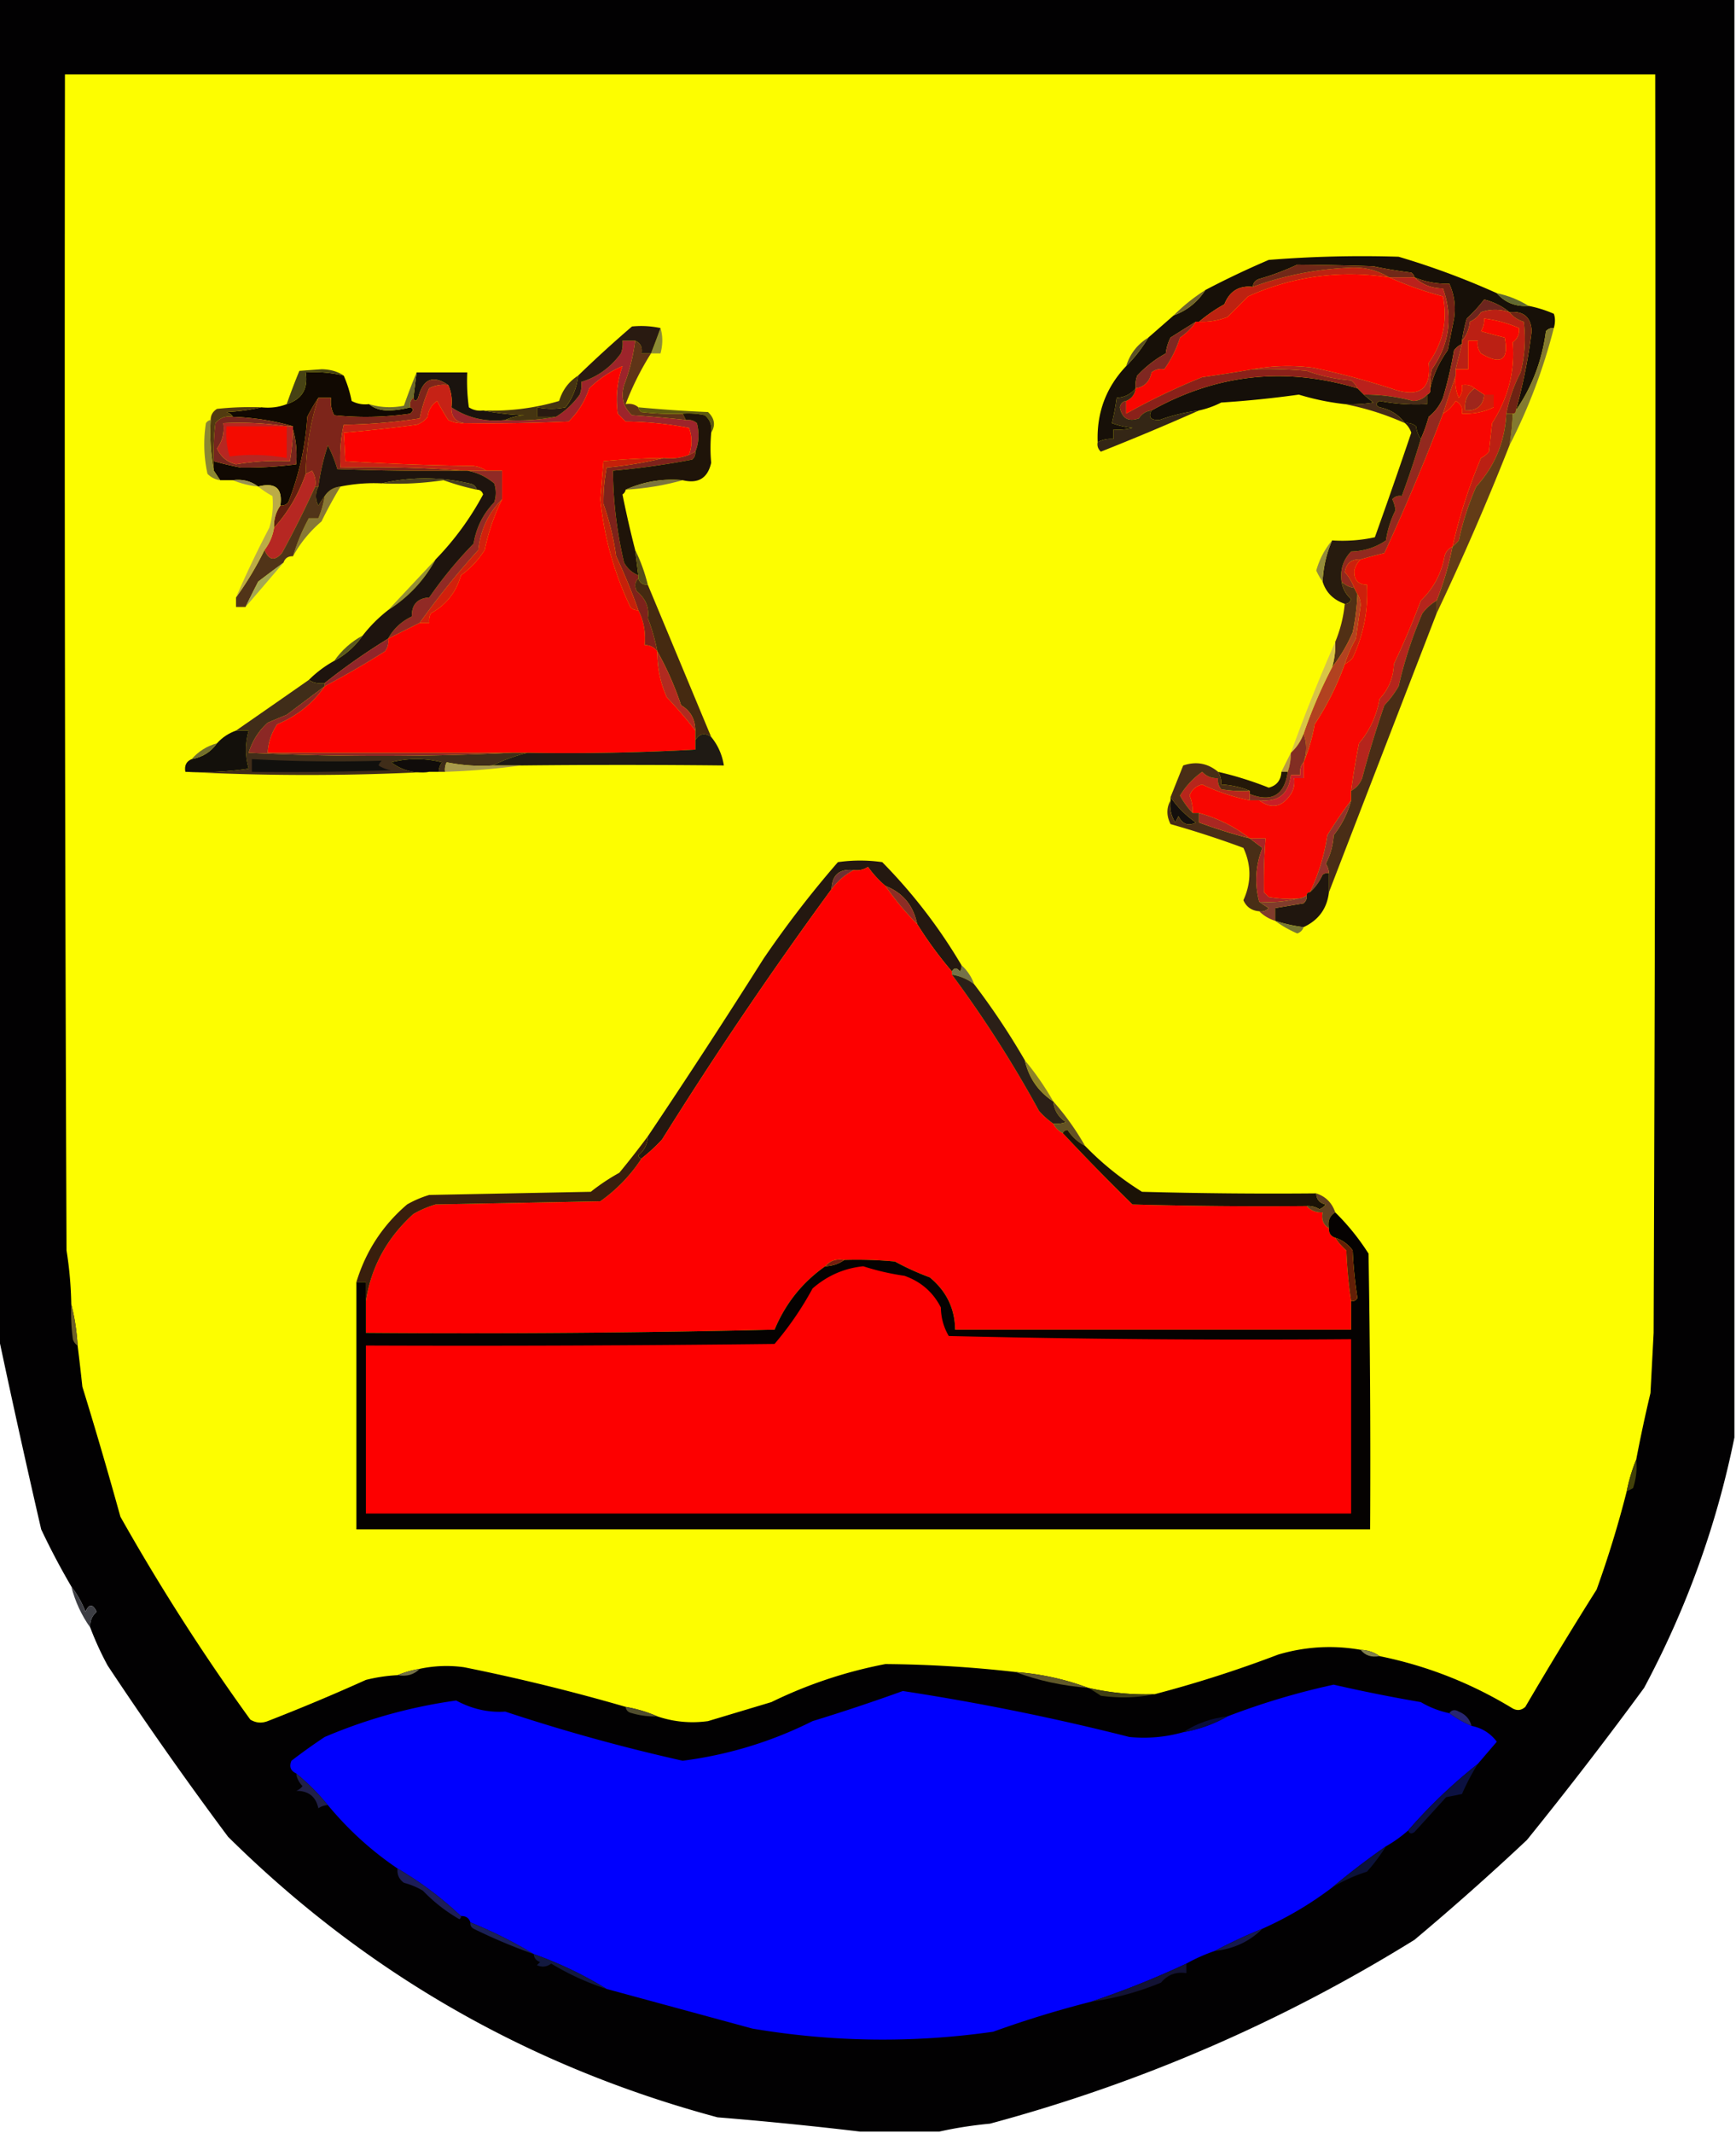 <svg xmlns="http://www.w3.org/2000/svg" width="548" height="673" style="shape-rendering:geometricPrecision;text-rendering:geometricPrecision;image-rendering:optimizeQuality;fill-rule:evenodd;clip-rule:evenodd"><path style="opacity:1" fill="#020102" d="M-.5-.5h548v454c-5.583 27.57-15.083 53.904-28.5 79a1283.712 1283.712 0 0 1-37 48 833.578 833.578 0 0 1-35.5 31.5c-41.727 25.857-86.394 45.19-134 58-5.525.52-10.858 1.353-16 2.5h-25a1211.444 1211.444 0 0 0-45-4.5c-59.47-15.973-110.97-45.473-154.5-88.5a1203.667 1203.667 0 0 1-38-54 96.769 96.769 0 0 1-5.5-12c-.172-1.992.495-3.658 2-5-1.235-2.544-2.401-2.544-3.5 0-1.21-3.003-2.71-5.67-4.5-8a228.464 228.464 0 0 1-9.5-18 3413.03 3413.03 0 0 1-13.5-61V-.5z"/><path style="opacity:1" fill="#fdfd00" d="M516.5 460.5c-1.29 3.142-2.29 6.475-3 10a331.927 331.927 0 0 1-9.5 31 1311.335 1311.335 0 0 0-22.5 37c-1.223 1.114-2.556 1.281-4 .5-13.059-7.963-27.059-13.463-42-16.5-1.714-1.238-3.714-1.905-6-2-8.767-1.522-17.434-1.022-26 1.5a378.874 378.874 0 0 1-39 12.5 80.853 80.853 0 0 1-21-2c-7.327-2.745-14.993-4.412-23-5a388.119 388.119 0 0 0-41-2.5 142.917 142.917 0 0 0-36 12l-20 6c-5.463.754-10.796.254-16-1.5-3.119-1.37-6.452-2.37-10-3a628.806 628.806 0 0 0-51-12.5 40.423 40.423 0 0 0-14 .5c-2.51.427-4.843 1.093-7 2a52.016 52.016 0 0 0-10 1.5 629.869 629.869 0 0 1-31 13c-1.94.743-3.774.576-5.5-.5a673.644 673.644 0 0 1-41-64 1442.175 1442.175 0 0 0-12-41 772.912 772.912 0 0 0-1.5-13c-.27-4.528-.937-8.861-2-13a119.947 119.947 0 0 0-1.5-17c-.5-123.666-.667-247.333-.5-371h502c.167 132.334 0 264.667-.5 397l-1 19a473.472 473.472 0 0 0-4.5 21z"/><path style="opacity:1" fill="#171008" d="M472.5 92.5c2.6 2.96 5.933 4.294 10 4a37.937 37.937 0 0 1 8 2.5c.466 1.299.466 2.799 0 4.5-.996-.086-1.829.248-2.5 1-1.212 9.262-4.378 17.596-9.5 25a171.02 171.02 0 0 0 5-25c-.225-4.444-2.558-6.444-7-6-2.263-1.883-4.93-3.216-8-4a46.62 46.62 0 0 1-5.5 6 52.56 52.56 0 0 0-1.5 7v1c-.958.453-1.792 1.119-2.5 2a124.34 124.34 0 0 1-3.5 15c-.997 2.415-2.497 4.415-4.5 6a49.83 49.83 0 0 1-2.5 7c-.79-1.109-1.29-2.442-1.5-4-1.011-.837-2.178-1.17-3.5-1-1.96-2.654-4.627-4.321-8-5-1.333-.667-1.333-1.333 0-2a61.234 61.234 0 0 0 15 1v-3c.838-.342 1.172-1.008 1-2 .965-4.273 2.799-8.273 5.5-12l2-10c.575-3.876.075-7.542-1.5-11-3.847.12-7.514-.547-11-2-.111-.617-.444-1.117-1-1.5a130.883 130.883 0 0 1-12-2 955.548 955.548 0 0 0-24-.5 78.837 78.837 0 0 1-12 4.5c-1.256.417-1.923 1.25-2 2.5-4.366-.477-7.366 1.356-9 5.5a49.087 49.087 0 0 0-8 5.5h-1a553.075 553.075 0 0 0-8 5 14.72 14.72 0 0 0-1.5 5 36.104 36.104 0 0 0-9 7 8.43 8.43 0 0 0-.5 4c-1.553 1.885-3.553 2.885-6 3a72.66 72.66 0 0 1-1.5 8 26.67 26.67 0 0 0 6.5 1.5 18.453 18.453 0 0 1-6 .5v3c-1.792-.134-3.458.199-5 1-.344-9.302 2.656-17.302 9-24a45.728 45.728 0 0 0 7-9l8-7c4.204-1.533 7.537-4.2 10-8a277.587 277.587 0 0 1 20-9.5 370.48 370.48 0 0 1 41-1 244.471 244.471 0 0 1 31 11.5z"/><path style="opacity:1" fill="#bd2211" d="M438.5 87.5c-15.526-2.335-30.359-.335-44.5 6l-6.5 6.5a21.341 21.341 0 0 1-9 1.5 49.087 49.087 0 0 1 8-5.5c1.634-4.144 4.634-5.977 9-5.5 9.617-3.52 19.617-5.52 30-6 4.766-.367 9.099.633 13 3z"/><path style="opacity:1" fill="#702818" d="M446.5 87.5h-8c-3.901-2.367-8.234-3.367-13-3-10.383.48-20.383 2.48-30 6 .077-1.25.744-2.083 2-2.5a78.837 78.837 0 0 0 12-4.5c7.932.065 15.932.231 24 .5 3.969.853 7.969 1.52 12 2 .556.383.889.883 1 1.5z"/><path style="opacity:1" fill="#fa0500" d="M438.5 87.5a108.213 108.213 0 0 0 17 6c1.5 7.672 0 14.672-4.5 21 .84 8.006-2.66 10.839-10.5 8.5a240.807 240.807 0 0 0-26-7c-6.514-.82-12.847-.653-19 .5a528.851 528.851 0 0 1-16 2.5 209.777 209.777 0 0 0-24 11.5v-4c1.762-.762 2.762-2.096 3-4 2.746-.428 4.413-2.094 5-5 1.189-.929 2.522-1.262 4-1 2.143-2.952 3.809-6.285 5-10 2.07-1.403 3.737-3.07 5-5h1a21.341 21.341 0 0 0 9-1.5l6.5-6.5c14.141-6.335 28.974-8.335 44.5-6z"/><path style="opacity:1" fill="#70642e" d="M380.5 91.5c-2.463 3.8-5.796 6.467-10 8a57.717 57.717 0 0 1 10-8z"/><path style="opacity:1" fill="#616831" d="M472.5 92.5c3.637.763 6.97 2.097 10 4-4.067.294-7.4-1.04-10-4z"/><path style="opacity:1" fill="#6d251e" d="M476.5 98.5c-3.027-1.009-6.027-1.009-9 0-.847 1.345-2.013 2.345-3.5 3-.24 2.352-1.073 4.352-2.5 6a52.56 52.56 0 0 1 1.5-7 46.62 46.62 0 0 0 5.5-6c3.07.784 5.737 2.117 8 4z"/><path style="opacity:1" fill="#bb2014" d="M476.5 98.5c1.122 1.447 2.622 2.447 4.5 3a42.087 42.087 0 0 1-1 16 47.637 47.637 0 0 0-4.5 13c-.452 8.89-3.619 16.557-9.5 23a87.818 87.818 0 0 0-5.5 17 31.147 31.147 0 0 1-2 2 166.048 166.048 0 0 1 9-28 7.248 7.248 0 0 0 2.5-2l1-9c5.109-7.952 7.276-16.452 6.5-25.5 1.537-1.11 2.203-2.61 2-4.5a39.26 39.26 0 0 0-11-3 6.846 6.846 0 0 1-1 4 261.12 261.12 0 0 0 7.5 2c1.349 7.138-1.151 8.805-7.5 5-.929-1.189-1.262-2.522-1-4h-3v9h-4l2-8v-1c1.427-1.648 2.26-3.648 2.5-6 1.487-.655 2.653-1.655 3.5-3 2.973-1.009 5.973-1.009 9 0z"/><path style="opacity:1" fill="#8d8c34" d="M208.5 103.5c.758 2.481.758 5.148 0 8h-3a308.918 308.918 0 0 0 3-8z"/><path style="opacity:1" fill="#5f3417" d="M200.5 107.5c1.676.683 2.343 2.017 2 4h3a89.655 89.655 0 0 0-8 16c1.599-.268 2.932.066 4 1 .111.617.444 1.117 1 1.5 4.321.499 8.654.666 13 .5l1 2a377.974 377.974 0 0 0-17-1.5c-2.765-2.553-3.598-5.719-2.5-9.5a59.919 59.919 0 0 0 3.5-14z"/><path style="opacity:1" fill="#5c5327" d="M362.5 106.5a45.728 45.728 0 0 1-7 9c1.194-3.863 3.527-6.863 7-9z"/><path style="opacity:1" fill="#702216" d="M446.5 87.5c3.486 1.453 7.153 2.12 11 2 1.575 3.458 2.075 7.124 1.5 11l-2 10c-2.701 3.727-4.535 7.727-5.5 12a18.453 18.453 0 0 1 .5-6c5.542-7.933 6.709-16.433 3.5-25.5-3.572-.033-6.572-1.2-9-3.5z"/><path style="opacity:1" fill="#9d242b" d="M200.5 107.5a59.919 59.919 0 0 1-3.5 14c-1.098 3.781-.265 6.947 2.5 9.5 5.689.373 11.355.873 17 1.5 1.322-.17 2.489.163 3.5 1 .805 3.196.638 6.196-.5 9l-2 1c1.023-2.893 1.023-5.726 0-8.5a113.145 113.145 0 0 0-20-2l-2.5-2.5c-.708-5.129-.208-10.129 1.5-15-3.844 1.652-7.344 3.985-10.5 7-1.301 3.982-3.467 7.482-6.5 10.5-10.995.5-21.995.667-33 .5-2.759-.433-4.092-2.1-4-5 5.059 3.351 10.726 4.685 17 4 5.526.321 10.86-.012 16-1 2.916-1.774 5.416-4.107 7.5-7a8.43 8.43 0 0 0 .5-4c5.076-1.553 9.243-4.553 12.5-9a8.43 8.43 0 0 0 .5-4h4z"/><path style="opacity:1" fill="#837a30" d="M490.5 103.5c-3.299 12.917-7.965 25.25-14 37 .551-3.307.884-6.64 1-10 .667 0 1-.333 1-1 5.122-7.404 8.288-15.738 9.5-25 .671-.752 1.504-1.086 2.5-1z"/><path style="opacity:1" fill="#6e2314" d="M476.5 98.5c4.442-.444 6.775 1.556 7 6a171.02 171.02 0 0 1-5 25c0 .667-.333 1-1 1h-2a47.637 47.637 0 0 1 4.5-13 42.087 42.087 0 0 0 1-16c-1.878-.553-3.378-1.553-4.5-3z"/><path style="opacity:1" fill="#7f2721" d="M377.5 101.5c-1.263 1.93-2.93 3.597-5 5-1.191 3.715-2.857 7.048-5 10-1.478-.262-2.811.071-4 1-.587 2.906-2.254 4.572-5 5a8.43 8.43 0 0 1 .5-4 36.104 36.104 0 0 1 9-7 14.72 14.72 0 0 1 1.5-5 553.075 553.075 0 0 1 8-5z"/><path style="opacity:1" fill="#110902" d="M108.5 118.5a37.282 37.282 0 0 1 2.5 8c1.699.906 3.533 1.239 5.5 1 1.548 1.294 3.548 1.961 6 2a29.536 29.536 0 0 0 7-1c1.05.405 1.05 1.071 0 2a96.54 96.54 0 0 1-24 .5c-.906-1.699-1.239-3.533-1-5.5h-4a60.736 60.736 0 0 0-3.5 6c-.596 9.378-2.596 18.378-6 27-.67.752-1.504 1.086-2.5 1 .765-5.406-1.569-7.406-7-6-2.28-1.723-4.947-2.389-8-2h-4l-2-3v-3a86.927 86.927 0 0 0 8.5 2c5.808.082 11.642-.251 17.5-1 .315-3.871-.018-7.538-1-11v-1c-5.961-1.748-12.294-2.748-19-3-.418-.722-1.084-1.222-2-1.5 3.856-.177 7.523-.677 11-1.5 2.885.306 5.552-.027 8-1 4.832-1.522 6.832-4.855 6-10 4.1-.263 8.1.07 12 1z"/><path style="opacity:1" fill="#ba211c" d="M438.5 87.5h8c2.428 2.3 5.428 3.467 9 3.5 3.209 9.067 2.042 17.567-3.5 25.5a18.453 18.453 0 0 0-.5 6c.172.992-.162 1.658-1 2-1.167 1.315-2.667 1.981-4.5 2a58.2 58.2 0 0 0-15.5-2l-2-2c-.453-.958-1.119-1.792-2-2.5-4.877-.365-9.543-1.365-14-3a145.053 145.053 0 0 0-17-.5c6.153-1.153 12.486-1.32 19-.5a240.807 240.807 0 0 1 26 7c7.84 2.339 11.34-.494 10.5-8.5 4.5-6.328 6-13.328 4.5-21a108.213 108.213 0 0 1-17-6z"/><path style="opacity:1" fill="#291a11" d="M208.5 103.5a308.918 308.918 0 0 1-3 8h-3c.343-1.983-.324-3.317-2-4h-4a8.43 8.43 0 0 1-.5 4c-3.257 4.447-7.424 7.447-12.5 9a8.43 8.43 0 0 1-.5 4c-2.084 2.893-4.584 5.226-7.5 7h-6v-3c3.154.595 6.154.595 9 0 2.227-2.836 3.56-6.169 4-10a382.368 382.368 0 0 1 17-15.5 29.13 29.13 0 0 1 9 .5z"/><path style="opacity:1" fill="#150f09" d="m428.5 122.5 2 2a81.316 81.316 0 0 0 3 2.5 40.914 40.914 0 0 1-9 .5 80.058 80.058 0 0 1-14.5-3 329.987 329.987 0 0 1-24.5 2.5 29.278 29.278 0 0 1-7 2.5 58.754 58.754 0 0 0-12.5 3c-2.77.096-3.604-.904-2.5-3 20.573-11.503 42.24-13.836 65-7z"/><path style="opacity:1" fill="#fc0200" d="M217.5 143.5c-2.448.973-5.115 1.306-8 1-6.351.057-12.685.39-19 1-.332 3.993-.665 7.993-1 12 1.198 11.899 4.365 23.232 9.5 34 .671.752 1.504 1.086 2.5 1 1.72 3.389 2.387 7.056 2 11 1.699.027 3.033.694 4 2a34.146 34.146 0 0 0 3 14.5c3.305 3.454 6.305 6.954 9 10.5v6a747.727 747.727 0 0 1-53 1h-82c.168-3.257 1.168-6.257 3-9 6.248-2.596 11.248-6.596 15-12a279.469 279.469 0 0 0 19-11c.929-1.189 1.262-2.522 1-4l10-5h3a4.934 4.934 0 0 1 .5-3c4.847-2.679 8.014-6.679 9.5-12a28.57 28.57 0 0 0 7.5-8c1.168-5.629 3.001-10.962 5.5-16v-9h-5c-1.109-.79-2.442-1.29-4-1.5a838.418 838.418 0 0 1-40.5-1.5 296.202 296.202 0 0 0-.5-9 457.974 457.974 0 0 0 23-2.5 6.978 6.978 0 0 0 3.5-2.5c.245-2.163 1.245-3.83 3-5a76.716 76.716 0 0 0 3.5 6 9.108 9.108 0 0 0 5 1c11.005.167 22.005 0 33-.5 3.033-3.018 5.199-6.518 6.5-10.5 3.156-3.015 6.656-5.348 10.5-7-1.708 4.871-2.208 9.871-1.5 15l2.5 2.5c6.774.078 13.441.745 20 2 1.023 2.774 1.023 5.607 0 8.5z"/><path style="opacity:1" fill="#8a211a" d="M395.5 116.5c5.676-.166 11.343.001 17 .5 4.457 1.635 9.123 2.635 14 3 .881.708 1.547 1.542 2 2.5-22.76-6.836-44.427-4.503-65 7-1.696.185-3.029 1.019-4 2.5-3.357 1.141-5.357-.025-6-3.5.247-1.213.914-1.88 2-2v4a209.777 209.777 0 0 1 24-11.5 528.851 528.851 0 0 0 16-2.5z"/><path style="opacity:1" fill="#474314" d="M108.5 118.5c-3.9-.93-7.9-1.263-12-1 .832 5.145-1.168 8.478-6 10a201.377 201.377 0 0 1 4-10.5l7-.5c2.769.029 5.103.695 7 2z"/><path style="opacity:1" fill="#1a130e" d="M131.5 117.5h16a60.931 60.931 0 0 0 .5 11c1.356.88 2.856 1.214 4.5 1 4.147.825 8.481 1.325 13 1.5-2.208.191-4.208.691-6 1.5-6.274.685-11.941-.649-17-4 .302-2.559-.032-4.893-1-7-4.799-3.321-7.966-1.987-9.5 4-.69 1.238-1.19 1.238-1.5 0l1-8z"/><path style="opacity:1" fill="#d11e0b" d="M459.5 118.5a13.116 13.116 0 0 0 1 7c.929-1.189 1.262-2.522 1-4 1.599-.268 2.932.066 4 1-2.334 1.676-3.334 4.009-3 7 3.692.176 5.692-1.491 6-5h3v4c-3.087 1.517-6.421 2.184-10 2 .278-1.846-.389-3.18-2-4-1.021 1.688-2.355 3.021-4 4 1.334-4.045 2.667-8.045 4-12z"/><path style="opacity:1" fill="#9f261c" d="m465.5 122.5 3 2c-.308 3.509-2.308 5.176-6 5-.334-2.991.666-5.324 3-7z"/><path style="opacity:1" fill="#462c18" d="M430.5 124.5a58.2 58.2 0 0 1 15.5 2c1.833-.019 3.333-.685 4.5-2v3a61.234 61.234 0 0 1-15-1c-1.333.667-1.333 1.333 0 2 3.373.679 6.04 2.346 8 5-6.194-2.762-12.527-4.762-19-6a40.914 40.914 0 0 0 9-.5 81.316 81.316 0 0 1-3-2.5z"/><path style="opacity:1" fill="#6d6a2d" d="m131.5 117.5-1 8c-.904.709-1.237 1.709-1 3-2.246.607-4.579.94-7 1-2.452-.039-4.452-.706-6-2 3.578 1.089 7.245 1.255 11 .5a205.733 205.733 0 0 1 4-10.5z"/><path style="opacity:1" fill="#f80601" d="M458.5 172.5c-1.29.558-2.123 1.558-2.5 3-1.011 5.499-3.511 10.166-7.5 14a254.371 254.371 0 0 1-8.5 20c-.145 4.271-1.645 7.938-4.5 11-.952 5.322-3.118 9.989-6.5 14a234.97 234.97 0 0 0-2.5 15v3a138.461 138.461 0 0 0-7.5 11c-.945 6.33-2.778 12.33-5.5 18-.667 0-1 .333-1 1a5.727 5.727 0 0 1-3 1 40.914 40.914 0 0 1-9-.5l-1.5-1.5c-.095-5.657.072-11.324.5-17h-5c-4.676-3.672-10.01-6.338-16-8h-2a12.992 12.992 0 0 0-1-5.5c.669-1.847 2.003-3.014 4-3.5a64.114 64.114 0 0 0 15 5h3c3.875 2.871 7.208 2.204 10-2 .952-1.545 1.285-3.212 1-5h3v-5c1.577-3.742 2.744-7.742 3.5-12a90.077 90.077 0 0 0 9.5-19c.958-.453 1.792-1.119 2.5-2 3.433-7.263 4.933-14.929 4.5-23-2.809-.088-4.142-1.588-4-4.5.362-1.434 1.028-2.601 2-3.5 2.393-.71 4.893-1.377 7.5-2a703.908 703.908 0 0 0 18.5-44c1.645-.979 2.979-2.312 4-4 1.611.82 2.278 2.154 2 4 3.579.184 6.913-.483 10-2v-4h-3l-3-2c-1.068-.934-2.401-1.268-4-1 .262 1.478-.071 2.811-1 4a13.116 13.116 0 0 1-1-7v-2h4v-9h3c-.262 1.478.071 2.811 1 4 6.349 3.805 8.849 2.138 7.5-5a261.12 261.12 0 0 1-7.5-2 6.846 6.846 0 0 0 1-4 39.26 39.26 0 0 1 11 3c.203 1.89-.463 3.39-2 4.5.776 9.048-1.391 17.548-6.5 25.5l-1 9a7.248 7.248 0 0 1-2.5 2 166.048 166.048 0 0 0-9 28z"/><path style="opacity:1" fill="#5e5a10" d="M201.5 128.5a437.564 437.564 0 0 0 22 1.5c2.108 2.016 2.442 4.183 1 6.5.322-2.222-.345-4.056-2-5.5a24.935 24.935 0 0 0-7-.5 84.902 84.902 0 0 1-13-.5c-.556-.383-.889-.883-1-1.5z"/><path style="opacity:1" fill="#453411" d="M182.5 118.5c-.44 3.831-1.773 7.164-4 10-2.846.595-5.846.595-9 0v3h6c-5.14.988-10.474 1.321-16 1 1.792-.809 3.792-1.309 6-1.5-4.519-.175-8.853-.675-13-1.5a74.188 74.188 0 0 0 24-3c1.048-3.452 3.048-6.119 6-8z"/><path style="opacity:1" fill="#7d251a" d="M141.5 121.5a9.86 9.86 0 0 0-6 1 43.527 43.527 0 0 0-3 9.5 168.937 168.937 0 0 1-24 2c-.967 4.401-1.3 8.901-1 13.5a380.934 380.934 0 0 1 39 1c-13.337.167-26.671 0-40-.5a45.174 45.174 0 0 0-3-7.5 72.334 72.334 0 0 0-3 13h-1c.285-1.788-.048-3.455-1-5-.683.363-1.35.696-2 1 .168-8.294 1.501-16.294 4-24h4c-.239 1.967.094 3.801 1 5.5a96.54 96.54 0 0 0 24-.5c1.05-.929 1.05-1.595 0-2-.237-1.291.096-2.291 1-3 .31 1.238.81 1.238 1.5 0 1.534-5.987 4.701-7.321 9.5-4z"/><path style="opacity:1" fill="#342615" d="M358.5 122.5c-.238 1.904-1.238 3.238-3 4-1.086.12-1.753.787-2 2 .643 3.475 2.643 4.641 6 3.5.971-1.481 2.304-2.315 4-2.5-1.104 2.096-.27 3.096 2.5 3a58.754 58.754 0 0 1 12.5-3 831.551 831.551 0 0 1-31 13c-.886-.825-1.219-1.825-1-3 1.542-.801 3.208-1.134 5-1v-3a18.453 18.453 0 0 0 6-.5 26.67 26.67 0 0 1-6.5-1.5 72.66 72.66 0 0 0 1.5-8c2.447-.115 4.447-1.115 6-3z"/><path style="opacity:1" fill="#76261e" d="M73.5 131.5c6.706.252 13.039 1.252 19 3h-2c-6.479-.991-13.146-1.324-20-1 .39 2.966-.277 5.632-2 8 1.18 2.598 3.18 4.264 6 5a77.743 77.743 0 0 1 17-1c.55-3.307.884-6.64 1-10 .982 3.462 1.315 7.129 1 11a124.022 124.022 0 0 1-17.5 1 86.927 86.927 0 0 1-8.5-2 72.442 72.442 0 0 1 .5-12c1.4-1.692 3.234-2.359 5.5-2z"/><path style="opacity:1" fill="#523b10" d="M82.5 128.5c-3.477.823-7.144 1.323-11 1.5.916.278 1.582.778 2 1.5-2.266-.359-4.1.308-5.5 2a72.442 72.442 0 0 0-.5 12v3c-.988-5.14-1.321-10.474-1-16 .01-1.517.677-2.684 2-3.5a98.433 98.433 0 0 1 14-.5z"/><path style="opacity:1" fill="#b62722" d="M90.5 134.5h2v1a76.944 76.944 0 0 1-1 10 77.743 77.743 0 0 0-17 1c-2.82-.736-4.82-2.402-6-5 1.723-2.368 2.39-5.034 2-8 6.854-.324 13.521.009 20 1z"/><path style="opacity:1" fill="#f40b00" d="M90.5 134.5v10c-6.014-1.097-12.014-1.264-18-.5-.95-3.057-1.284-6.223-1-9.5h19z"/><path style="opacity:1" fill="#c62216" d="M141.5 121.5c.968 2.107 1.302 4.441 1 7-.092 2.9 1.241 4.567 4 5a9.108 9.108 0 0 1-5-1 76.716 76.716 0 0 1-3.5-6c-1.755 1.17-2.755 2.837-3 5a6.978 6.978 0 0 1-3.5 2.5 457.974 457.974 0 0 1-23 2.5c.207 2.896.373 5.896.5 9a838.418 838.418 0 0 0 40.5 1.5c1.558.21 2.891.71 4 1.5h-7a380.934 380.934 0 0 0-39-1c-.3-4.599.033-9.099 1-13.5a168.937 168.937 0 0 0 24-2 43.527 43.527 0 0 1 3-9.5 9.86 9.86 0 0 1 6-1z"/><path style="opacity:1" fill="#7e221b" d="M219.5 142.5c.086.996-.248 1.829-1 2.5a256.984 256.984 0 0 1-25 3.5 129.935 129.935 0 0 0 3.5 29c1.069 1.907 2.569 3.241 4.5 4v1c-1.098 1.101-1.265 2.434-.5 4 2.838 2.394 4.005 5.227 3.5 8.5a62.62 62.62 0 0 1 3 10.5c-.967-1.306-2.301-1.973-4-2 .387-3.944-.28-7.611-2-11a183.157 183.157 0 0 0-7-17 85.177 85.177 0 0 0-4-16.5c-.072-3.723.261-7.557 1-11.5 6.198-.571 12.198-1.571 18-3 2.885.306 5.552-.027 8-1l2-1z"/><path style="opacity:1" fill="#1f1409" d="M215.5 130.5c2.357-.163 4.69.003 7 .5 1.655 1.444 2.322 3.278 2 5.5-.286 3.334-.286 6.5 0 9.5-1.094 4.861-4.094 6.694-9 5.5-6.392-.55-12.392.45-18 3-.111.617-.444 1.117-1 1.5a327.47 327.47 0 0 0 4 17.5l1 8c-1.931-.759-3.431-2.093-4.5-4a129.935 129.935 0 0 1-3.5-29 256.984 256.984 0 0 0 25-3.5c.752-.671 1.086-1.504 1-2.5 1.138-2.804 1.305-5.804.5-9-1.011-.837-2.178-1.17-3.5-1l-1-2z"/><path style="opacity:1" fill="#8b8732" d="M66.5 132.5c-.321 5.526.012 10.86 1 16l2 3c-1.544-.203-2.878-.87-4-2a43.226 43.226 0 0 1-.5-16c.383-.556.883-.889 1.5-1z"/><path style="opacity:1" fill="#989053" d="M73.5 151.5c3.053-.389 5.72.277 8 2-2.873-.302-5.54-.969-8-2z"/><path style="opacity:1" fill="#7c743d" d="M215.5 151.5c-5.768 1.628-11.768 2.628-18 3 5.608-2.55 11.608-3.55 18-3z"/><path style="opacity:1" fill="#621e0f" d="M100.5 125.5c-2.499 7.706-3.832 15.706-4 24-2.237 6.463-5.57 12.13-10 17-.1-2.608.567-4.942 2-7 .996.086 1.83-.248 2.5-1 3.404-8.622 5.404-17.622 6-27a60.736 60.736 0 0 1 3.5-6z"/><path style="opacity:1" fill="#93291f" d="m461.5 108.5-2 8v2a1938.516 1938.516 0 0 0-4 12 703.908 703.908 0 0 1-18.5 44c-2.607.623-5.107 1.29-7.5 2-2.852-.148-4.519 1.186-5 4a14.953 14.953 0 0 1 3 5c-1.562-.233-2.895-.9-4-2-.529-3.692.471-6.858 3-9.5 4.092-.114 7.758-1.281 11-3.5a31.643 31.643 0 0 1 3-9.5 11.25 11.25 0 0 0-1-3.5c.825-.886 1.825-1.219 3-1a284.967 284.967 0 0 0 6-18 49.83 49.83 0 0 0 2.5-7c2.003-1.585 3.503-3.585 4.5-6a124.34 124.34 0 0 0 3.5-15c.708-.881 1.542-1.547 2.5-2z"/><path style="opacity:1" fill="#b62722" d="M99.5 153.5a313.65 313.65 0 0 1-10.5 21c-2.312 2.602-4.145 2.268-5.5-1 1.575-2.047 2.575-4.381 3-7 4.43-4.87 7.763-10.537 10-17 .65-.304 1.317-.637 2-1 .952 1.545 1.285 3.212 1 5z"/><path style="opacity:1" fill="#c6200a" d="M209.5 144.5c-5.802 1.429-11.802 2.429-18 3-.739 3.943-1.072 7.777-1 11.5a85.177 85.177 0 0 1 4 16.5 183.157 183.157 0 0 1 7 17c-.996.086-1.829-.248-2.5-1-5.135-10.768-8.302-22.101-9.5-34 .335-4.007.668-8.007 1-12 6.315-.61 12.649-.943 19-1z"/><path style="opacity:1" fill="#887835" d="M107.5 153.5a136.622 136.622 0 0 0-6 11c-3.736 3.183-6.736 6.849-9 11a60.95 60.95 0 0 1 5-12h3a29.753 29.753 0 0 0 2-7c1.17-1.779 2.836-2.779 5-3z"/><path style="opacity:1" fill="#271b0e" d="M443.5 133.5c1.322-.17 2.489.163 3.5 1 .21 1.558.71 2.891 1.5 4a284.967 284.967 0 0 1-6 18c-1.175-.219-2.175.114-3 1a11.25 11.25 0 0 1 1 3.5 31.643 31.643 0 0 0-3 9.5c-3.242 2.219-6.908 3.386-11 3.5-2.529 2.642-3.529 5.808-3 9.5.337 2.172 1.337 4.005 3 5.5-.336 1.03-1.003 1.53-2 1.5-3.608-1.259-5.941-3.592-7-7 .229-4.579 1.229-8.912 3-13 4.599.3 9.099-.033 13.5-1a1930.572 1930.572 0 0 0 11.5-33c-.442-1.239-1.109-2.239-2-3z"/><path style="opacity:1" fill="#513418" d="M99.5 153.5h1c-1.02 2.04-1.02 4.04 0 6a44.093 44.093 0 0 1 2-3 29.753 29.753 0 0 1-2 7h-3a60.95 60.95 0 0 0-5 12c-1.527-.073-2.527.594-3 2a604.844 604.844 0 0 0-8 6 426.512 426.512 0 0 0-4 8h-3v-3c3.44-4.765 6.44-9.765 9-15 1.355 3.268 3.188 3.602 5.5 1a313.65 313.65 0 0 0 10.5-21z"/><path style="opacity:1" fill="#d2200c" d="M158.5 157.5c-2.499 5.038-4.332 10.371-5.5 16a28.57 28.57 0 0 1-7.5 8c-1.486 5.321-4.653 9.321-9.5 12a4.934 4.934 0 0 0-.5 3h-3a251.388 251.388 0 0 1 18.5-23c.663-6.321 3.163-11.654 7.5-16z"/><path style="opacity:1" fill="#bbab47" d="M81.5 153.5c5.431-1.406 7.765.594 7 6-1.433 2.058-2.1 4.392-2 7-.425 2.619-1.425 4.953-3 7a102.519 102.519 0 0 1-9 15 328.238 328.238 0 0 1 10.5-22c.997-3.301 1.33-6.634 1-10a29.048 29.048 0 0 1-4.5-3z"/><path style="opacity:1" fill="#633c17" d="M475.5 130.5h2a76.926 76.926 0 0 1-1 10 858.859 858.859 0 0 1-23 53v-4a99.284 99.284 0 0 0 5-17 31.147 31.147 0 0 0 2-2 87.818 87.818 0 0 1 5.5-17c5.881-6.443 9.048-14.11 9.5-23z"/><path style="opacity:1" fill="#948c3c" d="M420.5 170.5c-1.771 4.088-2.771 8.421-3 13a19.602 19.602 0 0 1-2-3.5c1.02-3.604 2.687-6.77 5-9.5z"/><path style="opacity:1" fill="#a5a752" d="M89.5 177.5a3887.193 3887.193 0 0 1-12 14 426.512 426.512 0 0 1 4-8c2.727-2.08 5.394-4.08 8-6z"/><path style="opacity:1" fill="#912a25" d="M147.5 148.5h11v9c-4.337 4.346-6.837 9.679-7.5 16a251.388 251.388 0 0 0-18.5 23l-10 5c1.717-3.119 4.217-5.453 7.5-7-.083-3.751 1.751-5.751 5.5-6a131.574 131.574 0 0 1 14-17c.836-5.043 3.002-9.377 6.5-13 .667-2 .667-4 0-6-2.564-2.124-5.397-3.458-8.5-4z"/><path style="opacity:1" fill="#564e19" d="M200.5 173.5c1.704 3.439 3.038 7.105 4 11-1.527.073-2.527-.594-3-2v-1l-1-8z"/><path style="opacity:1" fill="#959036" d="M137.5 176.5c-3.589 6.592-8.589 11.925-15 16 5.028-5.36 10.028-10.693 15-16z"/><path style="opacity:1" fill="#b5251d" d="M458.5 172.5a99.284 99.284 0 0 1-5 17c-1.693.975-3.193 2.308-4.5 4-3.18 7.341-5.68 15.007-7.5 23a31.177 31.177 0 0 1-4.5 6 325.667 325.667 0 0 0-7 23c-.74 1.819-1.907 3.152-3.5 4a234.97 234.97 0 0 1 2.5-15c3.382-4.011 5.548-8.678 6.5-14 2.855-3.062 4.355-6.729 4.5-11a254.371 254.371 0 0 0 8.5-20c3.989-3.834 6.489-8.501 7.5-14 .377-1.442 1.21-2.442 2.5-3z"/><path style="opacity:1" fill="#1e140e" d="M146.5 148.5h1c3.103.542 5.936 1.876 8.5 4 .667 2 .667 4 0 6-3.498 3.623-5.664 7.957-6.5 13a131.574 131.574 0 0 0-14 17c-3.749.249-5.583 2.249-5.5 6-3.283 1.547-5.783 3.881-7.5 7a202.996 202.996 0 0 0-20 14c-1.915.284-3.581-.049-5-1a35.914 35.914 0 0 1 8-6c3.6-1.93 6.6-4.597 9-8 2.333-3 5-5.667 8-8 6.411-4.075 11.411-9.408 15-16a90.78 90.78 0 0 0 15-20.5c-.336-1.03-1.003-1.53-2-1.5-.291-1.149-1.124-1.816-2.5-2-9.261-2.091-18.427-2.091-27.5 0a52.392 52.392 0 0 0-13 1c-2.164.221-3.83 1.221-5 3a44.093 44.093 0 0 0-2 3c-1.02-1.96-1.02-3.96 0-6a72.334 72.334 0 0 1 3-13 45.174 45.174 0 0 1 3 7.5c13.329.5 26.663.667 40 .5z"/><path style="opacity:1" fill="#483e20" d="M150.5 154.5a81.792 81.792 0 0 1-10.5-3 98.26 98.26 0 0 1-19.5 1c9.073-2.091 18.239-2.091 27.5 0 1.376.184 2.209.851 2.5 2z"/><path style="opacity:1" fill="#452a11" d="M201.5 182.5c.473 1.406 1.473 2.073 3 2l20 48c-2.018-1.433-3.685-1.099-5 1v-3c-.043-3.59-1.543-6.257-4.5-8a97.112 97.112 0 0 0-7.5-17 62.62 62.62 0 0 0-3-10.5c.505-3.273-.662-6.106-3.5-8.5-.765-1.566-.598-2.899.5-4z"/><path style="opacity:1" fill="#513015" d="M423.5 183.5c1.105 1.1 2.438 1.767 4 2l1 2a74.058 74.058 0 0 1-1.5 12c-1.741 4.024-3.908 7.69-6.5 11a24.93 24.93 0 0 0 1-8 41.836 41.836 0 0 0 3-12c.997.03 1.664-.47 2-1.5-1.663-1.495-2.663-3.328-3-5.5z"/><path style="opacity:1" fill="#5b591f" d="M114.5 200.5c-2.4 3.403-5.4 6.07-9 8 2.4-3.403 5.4-6.07 9-8z"/><path style="opacity:1" fill="#cc200c" d="M429.5 176.5c-.972.899-1.638 2.066-2 3.5-.142 2.912 1.191 4.412 4 4.5.433 8.071-1.067 15.737-4.5 23-.708.881-1.542 1.547-2.5 2a42.56 42.56 0 0 1 3.5-8l1.5-10.5c-.014-1.385-.348-2.551-1-3.5l-1-2a14.953 14.953 0 0 0-3-5c.481-2.814 2.148-4.148 5-4z"/><path style="opacity:1" fill="#91252a" d="M122.5 201.5c.262 1.478-.071 2.811-1 4a279.469 279.469 0 0 1-19 11v-1a202.996 202.996 0 0 1 20-14z"/><path style="opacity:1" fill="#492d16" d="M453.5 189.5v4c-11.369 29.39-22.702 58.723-34 88v-6a5.576 5.576 0 0 0-1-3 22.127 22.127 0 0 0 2.5-9c2.624-3.339 4.457-7.006 5.5-11v-3c1.593-.848 2.76-2.181 3.5-4a325.667 325.667 0 0 1 7-23 31.177 31.177 0 0 0 4.5-6c1.82-7.993 4.32-15.659 7.5-23 1.307-1.692 2.807-3.025 4.5-4z"/><path style="opacity:1" fill="#b12a20" d="M207.5 205.5a97.112 97.112 0 0 1 7.5 17c2.957 1.743 4.457 4.41 4.5 8-2.695-3.546-5.695-7.046-9-10.5a34.146 34.146 0 0 1-3-14.5z"/><path style="opacity:1" fill="#b24220" d="M428.5 187.5c.652.949.986 2.115 1 3.5l-1.5 10.5a42.56 42.56 0 0 0-3.5 8 90.077 90.077 0 0 1-9.5 19c-.756 4.258-1.923 8.258-3.5 12 1.088-3.056 1.088-6.056 0-9a151.66 151.66 0 0 1 9-21c2.592-3.31 4.759-6.976 6.5-11a74.058 74.058 0 0 0 1.5-12z"/><path style="opacity:1" fill="#d7c448" d="M421.5 202.5a24.93 24.93 0 0 1-1 8 151.66 151.66 0 0 0-9 21c-.825 2.31-2.158 4.31-4 6a548.474 548.474 0 0 1 14-35z"/><path style="opacity:1" fill="#402d19" d="M97.5 214.5c1.419.951 3.085 1.284 5 1v1a4411.76 4411.76 0 0 0-12 9l-6 2.5c-2.878 2.608-4.878 5.774-6 9.5a864.424 864.424 0 0 0 83 0h5c-3.913.966-7.579 2.299-11 4a55.155 55.155 0 0 1-14.5-1 4.934 4.934 0 0 0-.5 3h-2a5.576 5.576 0 0 1 1-3c-5.333-1.333-10.667-1.333-16 0 3.499 2.637 7.499 3.637 12 3a741.81 741.81 0 0 1-77 0c6.7.33 13.367-.003 20-1-1.171-3.982-1.171-7.982 0-12h-4a9741.313 9741.313 0 0 0 23-16z"/><path style="opacity:1" fill="#1f1a14" d="M224.5 232.5c2.125 2.588 3.458 5.588 4 9a2994.203 2994.203 0 0 0-64 0h-9c3.421-1.701 7.087-3.034 11-4a747.727 747.727 0 0 0 53-1v-3c1.315-2.099 2.982-2.433 5-1z"/><path style="opacity:1" fill="#13100b" d="M74.5 230.5h4c-1.171 4.018-1.171 8.018 0 12-6.633.997-13.3 1.33-20 1-.343-1.983.324-3.317 2-4 3.43-.623 6.096-2.289 8-5 1.647-1.826 3.647-3.16 6-4z"/><path style="opacity:1" fill="#726f2d" d="M68.5 234.5c-1.904 2.711-4.57 4.377-8 5 2.13-2.45 4.796-4.117 8-5z"/><path style="opacity:1" fill="#8c2825" d="M102.5 216.5c-3.752 5.404-8.752 9.404-15 12-1.832 2.743-2.832 5.743-3 9h77a864.424 864.424 0 0 1-83 0c1.122-3.726 3.122-6.892 6-9.5l6-2.5a4411.76 4411.76 0 0 1 12-9z"/><path style="opacity:1" fill="#b99c44" d="M407.5 237.5a19.22 19.22 0 0 1-1 6h-2a364.488 364.488 0 0 1 3-6z"/><path style="opacity:1" fill="#11100d" d="M79.5 239.5a485.95 485.95 0 0 0 41 .5 3.647 3.647 0 0 0-1 1.5 10.258 10.258 0 0 0 4 1.5c-14.663.5-29.33.667-44 .5v-4z"/><path style="opacity:1" fill="#100c0a" d="M138.5 243.5h-3c-4.501.637-8.501-.363-12-3 5.333-1.333 10.667-1.333 16 0a5.576 5.576 0 0 0-1 3z"/><path style="opacity:1" fill="#a99b4c" d="M155.5 241.5h9a239.297 239.297 0 0 1-24 2 4.934 4.934 0 0 1 .5-3 55.155 55.155 0 0 0 14.5 1z"/><path style="opacity:1" fill="#822e23" d="M411.5 231.5c1.088 2.944 1.088 5.944 0 9-.934 1.068-1.268 2.401-1 4h-3c-.671 6.005-4.005 8.672-10 8h-3v-2c6.958 2.705 10.958.372 12-7a19.22 19.22 0 0 0 1-6c1.842-1.69 3.175-3.69 4-6z"/><path style="opacity:1" fill="#241809" d="M384.5 243.5a111.099 111.099 0 0 1 16 5c2.504-.65 3.837-2.317 4-5h2c-1.042 7.372-5.042 9.705-12 7v-1c-2.773-1.157-5.773-1.824-9-2 .067-1.459-.266-2.792-1-4z"/><path style="opacity:1" fill="#b7261c" d="M394.5 249.5v3a64.114 64.114 0 0 1-15-5c-1.997.486-3.331 1.653-4 3.5a12.992 12.992 0 0 1 1 5.5 25.081 25.081 0 0 1-4-5.5c1.771-2.941 4.105-5.441 7-7.5 1.35 1.45 3.016 2.117 5 2-.17 1.322.163 2.489 1 3.5 2.982.498 5.982.665 9 .5z"/><path style="opacity:1" fill="#c91e27" d="M411.5 240.5v5h-3c.285 1.788-.048 3.455-1 5-2.792 4.204-6.125 4.871-10 2 5.995.672 9.329-1.995 10-8h3c-.268-1.599.066-2.932 1-4z"/><path style="opacity:1" fill="#140f0d" d="M369.5 251.5c2.132 3.093 4.799 5.759 8 8-2.398 1.228-4.232.562-5.5-2l-1 2c-1.352-2.094-1.852-4.427-1.5-7v-1z"/><path style="opacity:1" fill="#492e16" d="M384.5 243.5c.734 1.208 1.067 2.541 1 4 3.227.176 6.227.843 9 2a40.914 40.914 0 0 1-9-.5c-.837-1.011-1.17-2.178-1-3.5-1.984.117-3.65-.55-5-2-2.895 2.059-5.229 4.559-7 7.5a25.081 25.081 0 0 0 4 5.5h2v3c5.512 2.028 10.845 3.694 16 5a173.55 173.55 0 0 0 4 3c-2.192 5.666-2.525 11.333-1 17a44.093 44.093 0 0 0 3 2c-.825.886-1.825 1.219-3 1-2.403-.195-4.07-1.362-5-3.5 2.532-5.532 2.532-11.032 0-16.5a309.326 309.326 0 0 0-23-7.5c-1.314-2.605-1.314-5.105 0-7.5-.352 2.573.148 4.906 1.5 7l1-2c1.268 2.562 3.102 3.228 5.5 2-3.201-2.241-5.868-4.907-8-8 1.318-3.308 2.651-6.641 4-10 4.089-1.375 7.756-.708 11 2z"/><path style="opacity:1" fill="#a92722" d="M378.5 256.5c5.99 1.662 11.324 4.328 16 8-5.155-1.306-10.488-2.972-16-5v-3z"/><path style="opacity:1" fill="#a72527" d="M394.5 264.5h5a184.728 184.728 0 0 0-.5 17l1.5 1.5c2.982.498 5.982.665 9 .5-3.798.983-7.798 1.317-12 1-1.525-5.667-1.192-11.334 1-17a173.55 173.55 0 0 1-4-3z"/><path style="opacity:1" fill="#241810" d="M303.5 304.5a2.428 2.428 0 0 1-.5 2c-.977-1.274-1.811-1.274-2.5 0a124.016 124.016 0 0 1-11-15c-1.192-5.853-4.526-9.853-10-12a32.859 32.859 0 0 1-5.5-6c-1.356.88-2.856 1.214-4.5 1-4.517-.48-6.85 1.52-7 6a1296.089 1296.089 0 0 0-53.5 79 54.53 54.53 0 0 1-6.5 6c-.543-.06-.876-.393-1-1 1.915-1.571 2.915-3.571 3-6a2414.334 2414.334 0 0 0 36.5-56 327.587 327.587 0 0 1 23.5-30.5 49.226 49.226 0 0 1 14 0c9.698 9.854 18.031 20.687 25 32.5z"/><path style="opacity:1" fill="#93332c" d="M426.5 252.5c-1.043 3.994-2.876 7.661-5.5 11a22.127 22.127 0 0 1-2.5 9 5.576 5.576 0 0 1 1 3 2.428 2.428 0 0 0-2 .5c-.988 2.167-2.321 4-4 5.5 2.722-5.67 4.555-11.67 5.5-18a138.461 138.461 0 0 1 7.5-11z"/><path style="opacity:1" fill="#fd0000" d="M279.5 279.5a86.79 86.79 0 0 0 10 12 124.016 124.016 0 0 0 11 15v1a368.676 368.676 0 0 1 27.5 43 25.14 25.14 0 0 0 4.5 4 6.547 6.547 0 0 0 3 3 696.251 696.251 0 0 0 22 22.5c18.33.5 36.664.667 55 .5 1.28 1.431 2.947 2.098 5 2-.423 2.281.244 3.948 2 5-.073 1.527.594 2.527 2 3a19.552 19.552 0 0 0 3.5 4 147.83 147.83 0 0 0 1.5 16v9h-125c-.079-6.659-2.745-12.159-8-16.5a82.239 82.239 0 0 1-11-5 128.507 128.507 0 0 0-16-.5c-2.51-.446-4.51.22-6 2-7.214 5.057-12.547 11.724-16 20-42.995 1-85.995 1.333-129 1v-10c1.653-10.794 6.653-19.961 15-27.5a32.5 32.5 0 0 1 7-3l52-1c5.231-3.73 9.565-8.23 13-13.5a54.53 54.53 0 0 0 6.5-6 1296.089 1296.089 0 0 1 53.5-79c1.927-2.578 4.26-4.578 7-6 1.644.214 3.144-.12 4.5-1a32.859 32.859 0 0 0 5.5 6z"/><path style="opacity:1" fill="#703134" d="M269.5 274.5c-2.74 1.422-5.073 3.422-7 6 .15-4.48 2.483-6.48 7-6z"/><path style="opacity:1" fill="#8d2d26" d="M279.5 279.5c5.474 2.147 8.808 6.147 10 12a86.79 86.79 0 0 1-10-12z"/><path style="opacity:1" fill="#20160e" d="M419.5 275.5v6c-.591 5.135-3.258 8.802-8 11a46.86 46.86 0 0 1-9-2v-4l9-1.5c.752-.671 1.086-1.504 1-2.5 0-.667.333-1 1-1 1.679-1.5 3.012-3.333 4-5.5a2.428 2.428 0 0 1 2-.5z"/><path style="opacity:1" fill="#803c2c" d="M412.5 282.5c.086.996-.248 1.829-1 2.5l-9 1.5v4c-1.934-.61-3.601-1.61-5-3 1.175.219 2.175-.114 3-1a44.093 44.093 0 0 1-3-2c4.202.317 8.202-.017 12-1a5.727 5.727 0 0 0 3-1z"/><path style="opacity:1" fill="#787732" d="M402.5 290.5a46.86 46.86 0 0 0 9 2c-.311.978-.978 1.645-2 2-2.559-1.108-4.892-2.441-7-4z"/><path style="opacity:1" fill="#757248" d="M303.5 304.5c1.826 1.647 3.16 3.647 4 6-2.047-1.575-4.381-2.575-7-3v-1c.689-1.274 1.523-1.274 2.5 0a2.428 2.428 0 0 0 .5-2z"/><path style="opacity:1" fill="#2b1f17" d="M300.5 307.5c2.619.425 4.953 1.425 7 3a229.098 229.098 0 0 1 16 24c1.288 5.596 4.288 9.929 9 13 .28 2.787 1.613 4.953 4 6.5a8.43 8.43 0 0 1-4 .5 25.14 25.14 0 0 1-4.5-4 368.676 368.676 0 0 0-27.5-43z"/><path style="opacity:1" fill="#8f8329" d="M323.5 334.5a90.081 90.081 0 0 1 9 13c-4.712-3.071-7.712-7.404-9-13z"/><path style="opacity:1" fill="#645224" d="M332.5 347.5a81.55 81.55 0 0 1 10 14 14.505 14.505 0 0 1-5.5-5c-.765.07-1.265.403-1.5 1a6.547 6.547 0 0 1-3-3 8.43 8.43 0 0 0 4-.5c-2.387-1.547-3.72-3.713-4-6.5z"/><path style="opacity:1" fill="#1b1206" d="M342.5 361.5c5.342 5.523 11.342 10.356 18 14.5 18.33.5 36.664.667 55 .5.074 1.911 1.074 3.078 3 3.5a4.457 4.457 0 0 1-2 1.5 6.846 6.846 0 0 0-4-1c-18.336.167-36.67 0-55-.5a696.251 696.251 0 0 1-22-22.5c.235-.597.735-.93 1.5-1a14.505 14.505 0 0 0 5.5 5z"/><path style="opacity:1" fill="#391f0d" d="M204.5 358.5c-.085 2.429-1.085 4.429-3 6 .124.607.457.94 1 1-3.435 5.27-7.769 9.77-13 13.5l-52 1a32.5 32.5 0 0 0-7 3c-8.347 7.539-13.347 16.706-15 27.5v-6h-3c2.949-9.732 8.282-17.899 16-24.5a32.5 32.5 0 0 1 7-3l51-1a64.735 64.735 0 0 1 9-6c3.14-3.812 6.14-7.645 9-11.5z"/><path style="opacity:1" fill="#624220" d="M415.5 376.5c2.978.978 4.978 2.978 6 6-1.756 1.052-2.423 2.719-2 5-1.756-1.052-2.423-2.719-2-5-2.053.098-3.72-.569-5-2a6.846 6.846 0 0 1 4 1 4.457 4.457 0 0 0 2-1.5c-1.926-.422-2.926-1.589-3-3.5z"/><path style="opacity:1" fill="#050201" d="M421.5 382.5a73.9 73.9 0 0 1 10.5 13c.5 28.998.667 57.998.5 87h-320v-78h3v16c43.005.333 86.005 0 129-1 3.453-8.276 8.786-14.943 16-20 2.286-.095 4.286-.762 6-2 5.344-.166 10.677.001 16 .5a82.239 82.239 0 0 0 11 5c5.255 4.341 7.921 9.841 8 16.5h125v-9c.876.131 1.543-.202 2-1a132.136 132.136 0 0 1-1.5-15c-1.451-1.964-3.284-3.297-5.5-4-1.406-.473-2.073-1.473-2-3-.423-2.281.244-3.948 2-5z"/><path style="opacity:1" fill="#761d10" d="M266.5 397.5c-1.714 1.238-3.714 1.905-6 2 1.49-1.78 3.49-2.446 6-2z"/><path style="opacity:1" fill="#fd0000" d="M272.5 399.5a78.009 78.009 0 0 0 13 3c5.212 1.84 9.046 5.174 11.5 10 .056 3.28.889 6.28 2.5 9 42.328 1 84.661 1.333 127 1v55h-311v-53c43.001.167 86.001 0 129-.5a100.828 100.828 0 0 0 12-17.5c4.644-4.05 9.978-6.384 16-7z"/><path style="opacity:1" fill="#631f07" d="M421.5 390.5c2.216.703 4.049 2.036 5.5 4 .217 5.053.717 10.053 1.5 15-.457.798-1.124 1.131-2 1a147.83 147.83 0 0 1-1.5-16 19.552 19.552 0 0 1-3.5-4z"/><path style="opacity:1" fill="#6d6028" d="M22.5 411.5c1.063 4.139 1.73 8.472 2 13-.722-.418-1.222-1.084-1.5-2a60.94 60.94 0 0 1-.5-11z"/><path style="opacity:1" fill="#42410a" d="M516.5 460.5a21.127 21.127 0 0 1-1 9c-.683.363-1.35.696-2 1 .71-3.525 1.71-6.858 3-10z"/><path style="opacity:1" fill="#3d3e44" d="M22.5 500.5c1.79 2.33 3.29 4.997 4.5 8 1.099-2.544 2.265-2.544 3.5 0-1.505 1.342-2.172 3.008-2 5-2.79-3.916-4.79-8.249-6-13z"/><path style="opacity:1" fill="#817f4e" d="M429.5 520.5c2.286.095 4.286.762 6 2-2.582.475-4.582-.192-6-2z"/><path style="opacity:1" fill="#747145" d="M132.5 526.5c-1.779 1.844-4.112 2.51-7 2 2.157-.907 4.49-1.573 7-2z"/><path style="opacity:1" fill="#615929" d="M320.5 527.5c8.007.588 15.673 2.255 23 5-8.039-.597-15.705-2.264-23-5z"/><path style="opacity:1" fill="#0000fe" d="M457.5 540.5a35.666 35.666 0 0 0 7 4c3.315.656 5.982 2.323 8 5a2968.346 2968.346 0 0 0-6 7 163.576 163.576 0 0 0-22 21 40.943 40.943 0 0 1-7 5 241.507 241.507 0 0 0-17 13 110.559 110.559 0 0 1-22 13 155.307 155.307 0 0 0-15 7 54.343 54.343 0 0 0-9 4 278.609 278.609 0 0 1-30 12 331.81 331.81 0 0 0-31 9.5c-25.395 3.614-50.729 3.281-76-1l-46-12.5a121.685 121.685 0 0 0-23-11 139.958 139.958 0 0 0-20-10c-.473-1.406-1.473-2.073-3-2a110.688 110.688 0 0 0-20-15c-8.231-5.559-15.564-12.225-22-20-3-3.667-6.333-7-10-10-1.773-.814-2.273-2.148-1.5-4a183.542 183.542 0 0 1 10.5-7.5c13.381-5.686 27.215-9.519 41.5-11.5 5.006 2.687 10.172 3.853 15.5 3.5a581.841 581.841 0 0 0 56 15.5c14.367-1.842 28.033-6.009 41-12.5a609.52 609.52 0 0 0 28.5-9.5 754.667 754.667 0 0 1 71.5 14.5c5.764.563 11.43.063 17-1.5 5.017-.893 9.683-2.56 14-5a229.058 229.058 0 0 1 33.5-10 501.707 501.707 0 0 0 27.5 5.5 29.749 29.749 0 0 0 9 3.5z"/><path style="opacity:1" fill="#413f14" d="M343.5 532.5a80.853 80.853 0 0 0 21 2c-5.485 1.152-11.151 1.318-17 .5a51.22 51.22 0 0 0-4-2.5z"/><path style="opacity:1" fill="#514e2e" d="M197.5 538.5c3.548.63 6.881 1.63 10 3a24.837 24.837 0 0 1-8-1c-1.213-.247-1.88-.914-2-2z"/><path style="opacity:1" fill="#282672" d="M464.5 544.5a35.666 35.666 0 0 1-7-4c.751-1.073 1.751-1.24 3-.5 2.135.876 3.469 2.376 4 4.5z"/><path style="opacity:1" fill="#090d3d" d="M387.5 541.5c-4.317 2.44-8.983 4.107-14 5 4.195-2.754 8.862-4.421 14-5z"/><path style="opacity:1" fill="#212049" d="M93.5 559.5c3.667 3 7 6.333 10 10a5.576 5.576 0 0 0-3 1c-.815-3.702-3.148-5.535-7-5.5a4.458 4.458 0 0 0 2-1.5c-1.13-1.122-1.797-2.456-2-4z"/><path style="opacity:1" fill="#0c1141" d="M466.5 556.5a73.75 73.75 0 0 0-5 9.5l-5 1-10 11c-.937.692-1.603.525-2-.5a163.576 163.576 0 0 1 22-21z"/><path style="opacity:1" fill="#0c123a" d="M437.5 582.5a57.05 57.05 0 0 1-6 8 50.514 50.514 0 0 0-11 5 241.507 241.507 0 0 1 17-13z"/><path style="opacity:1" fill="#1d1d57" d="M125.5 589.5a110.688 110.688 0 0 1 20 15c.065.438-.101.772-.5 1-4.318-2.497-8.152-5.497-11.5-9a23.663 23.663 0 0 0-6-2.5c-1.537-1.11-2.203-2.61-2-4.5z"/><path style="opacity:1" fill="#16194d" d="M398.5 608.5c-4.047 4.033-9.047 6.366-15 7a155.307 155.307 0 0 1 15-7z"/><path style="opacity:1" fill="#1b2056" d="M148.5 606.5a139.958 139.958 0 0 1 20 10 172.3 172.3 0 0 1-19-8c-.798-.457-1.131-1.124-1-2z"/><path style="opacity:1" fill="#131940" d="M168.5 616.5a121.685 121.685 0 0 1 23 11 83.12 83.12 0 0 1-17.5-8c-1.388 1.054-2.888 1.22-4.5.5l1-1c-1.256-.417-1.923-1.25-2-2.5z"/><path style="opacity:1" fill="#131335" d="M374.5 619.5v3c-3.255-.486-5.922.514-8 3a89.805 89.805 0 0 1-22 6 278.609 278.609 0 0 0 30-12z"/></svg>